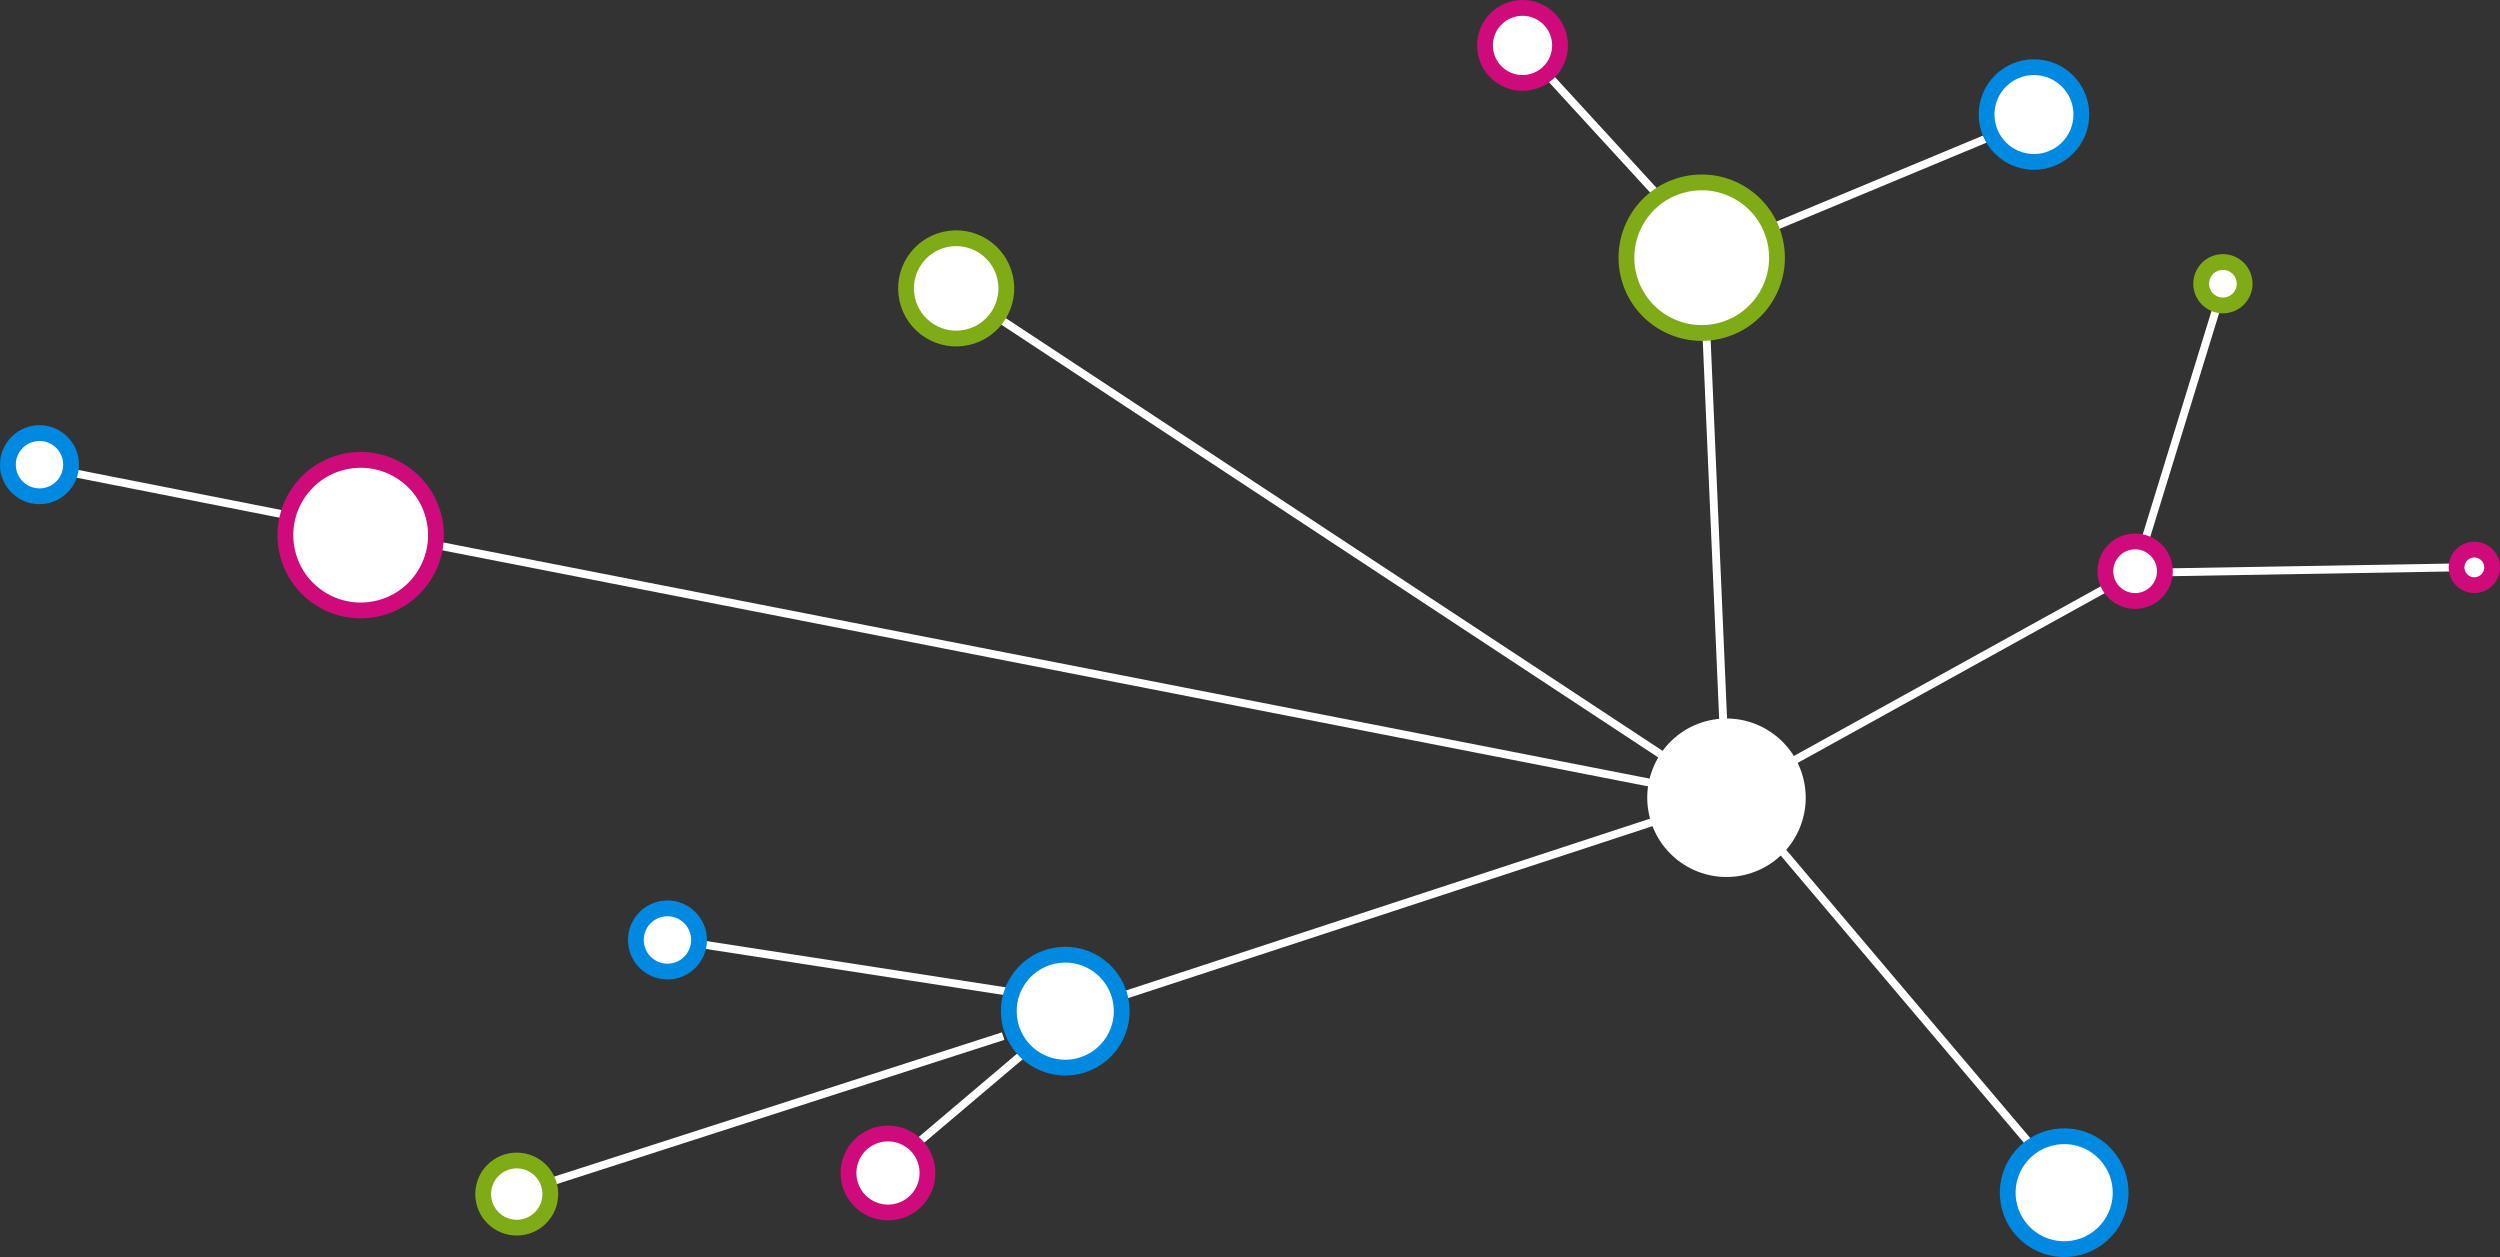 <svg id="lines" xmlns="http://www.w3.org/2000/svg" viewBox="0 0 316.5 159.15"><rect x="0" y="0" width="316.5" height="159.15" fill="#333333" stroke="none"/><defs><style>.cls-1{fill:none;}.cls-1,.cls-5{stroke:#fff;}.cls-1,.cls-2,.cls-3,.cls-4,.cls-5{stroke-miterlimit:10;}.cls-2,.cls-3,.cls-4,.cls-5,.cls-6{fill:#fff;}.cls-2{stroke:#7fab16;}.cls-2,.cls-3,.cls-4{stroke-width:2px;}.cls-3{stroke:#cf0b7b;}.cls-4{stroke:#0089e0;}</style></defs><title>home-intro-head-white</title><line class="cls-1" x1="218.58" y1="100.99" x2="141.83" y2="126.16"/><line class="cls-1" x1="216" y1="41.5" x2="218.58" y2="100.99"/><line class="cls-1" x1="55.17" y1="69" x2="218.58" y2="100.99"/><line class="cls-1" x1="126" y1="40" x2="218.58" y2="100.99"/><line class="cls-1" x1="267.31" y1="74.05" x2="218.58" y2="100.99"/><line class="cls-1" x1="130" y1="133" x2="115.83" y2="145"/><line class="cls-1" x1="127.83" y1="125.58" x2="88.5" y2="119.5"/><line class="cls-1" x1="127" y1="131.17" x2="69.58" y2="149.67"/><line class="cls-1" x1="36.5" y1="65.25" x2="9" y2="59.83"/><line class="cls-1" x1="210" y1="24.83" x2="195.33" y2="8.83"/><line class="cls-1" x1="224.33" y1="28.83" x2="252.33" y2="17.17"/><line class="cls-1" x1="271.33" y1="69.17" x2="281" y2="37.75"/><line class="cls-1" x1="273.99" y1="72.46" x2="311.25" y2="71.83"/><circle class="cls-2" cx="220.94" cy="53.11" r="9.53" transform="translate(-11.78 29.94) rotate(-12.84)"/><circle class="cls-2" cx="126.56" cy="57" r="6.35" transform="translate(-15.01 9.06) rotate(-12.84)"/><circle class="cls-3" cx="51.17" cy="88.25" r="9.53" transform="translate(-23.84 -6.92) rotate(-12.84)"/><circle class="cls-4" cx="140.37" cy="148.5" r="7.15" transform="translate(-35 14.42) rotate(-12.84)"/><line class="cls-5" x1="220.06" y1="101.19" x2="258" y2="146"/><circle class="cls-4" cx="266.83" cy="171.5" r="7.15" transform="translate(-50.99 206.4) rotate(-42.79)"/><circle class="cls-6" cx="224.08" cy="121.48" r="10.03" transform="translate(-26.9 32.35) rotate(-12.84)"/><circle class="cls-3" cx="275.81" cy="92.8" r="3.77" transform="translate(-19.23 43.13) rotate(-12.84)"/><circle class="cls-2" cx="65.42" cy="151.17" r="4.25"/><circle class="cls-4" cx="84.5" cy="119" r="4"/><circle class="cls-3" cx="112.42" cy="148.5" r="5"/><circle class="cls-4" cx="5" cy="58.83" r="4"/><circle class="cls-4" cx="257.5" cy="14.5" r="6"/><circle class="cls-2" cx="281.42" cy="35.92" r="2.75"/><circle class="cls-3" cx="192.75" cy="5.75" r="4.75"/><circle class="cls-3" cx="313.25" cy="71.83" r="2.25"/></svg>